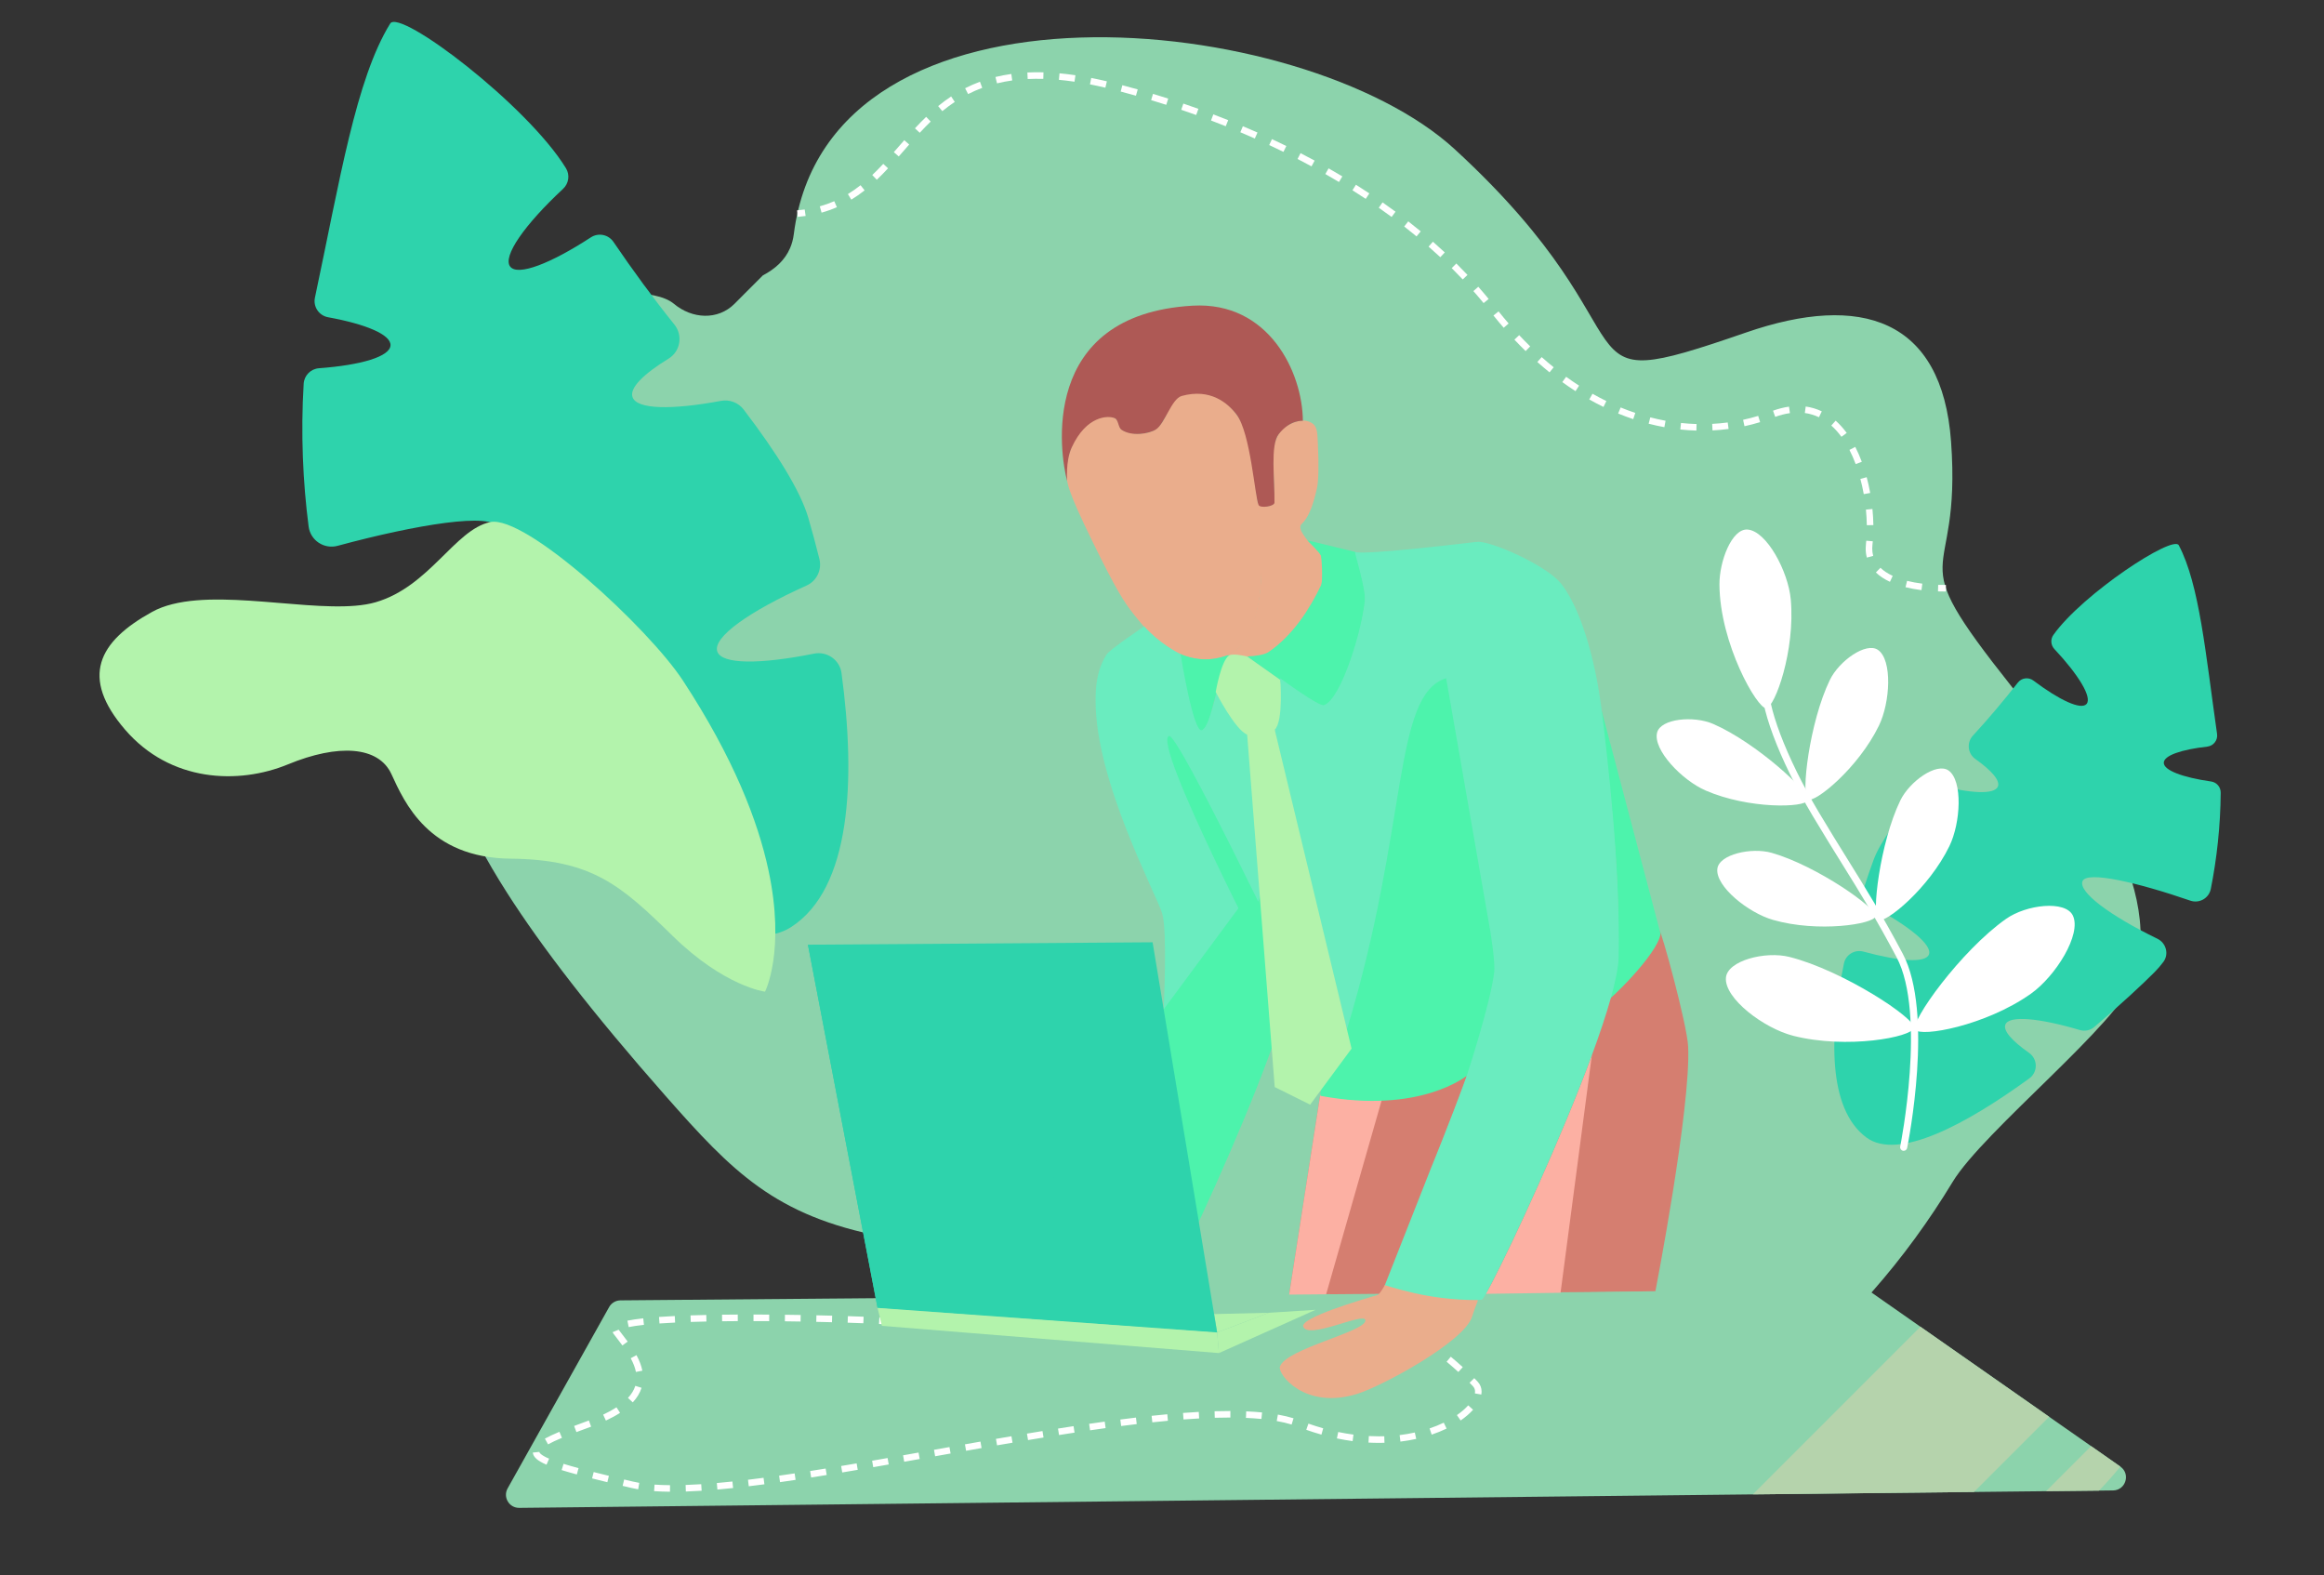 <?xml version="1.0" encoding="utf-8"?>
<!-- Generator: Adobe Illustrator 23.0.3, SVG Export Plug-In . SVG Version: 6.00 Build 0)  -->
<svg version="1.1" id="Слой_1" xmlns="http://www.w3.org/2000/svg" xmlns:xlink="http://www.w3.org/1999/xlink" x="0px" y="0px"
	 width="360px" height="244px" viewBox="0 0 360 244" style="enable-background:new 0 0 360 244;" xml:space="preserve">
<rect x="0" y="0" width="360" height="244" fill="#333333" stroke="none"/>
<style type="text/css">
	.st0{fill:#8CD3AC;}
	.st1{fill:#4DF3AC;}
	.st2{fill:#D57E70;}
	.st3{fill:#EAAD8C;}
	.st4{fill:#AE5955;}
	.st5{fill:#6AECBF;}
	.st6{fill:#FCB0A3;}
	.st7{fill:#B3F3AC;}
	.st8{fill:#B5D3AC;}
	.st9{fill:#FFFFFF;}
	.st10{fill:#2ED3AC;}
</style>
<g>
	<path class="st0" d="M330.641,151.472c-2.139,6.788-23.392,23.694-28.162,31.576
		c-7.213,11.913-16.744,23.047-28.006,31.392
		c-17.162,12.72-38.346,18.958-61.474,11.59c-1.92-0.612-3.854-1.318-5.802-2.121
		c-14.974-6.186-14.786-20.959-25.752-28.381
		c-13.123-8.878-28.904-0.933-44.712-3.996
		c-16.681-3.232-23.242-10.007-33.658-21.823
		c-11.335-12.858-19.215-23.106-24.545-31.457
		c-26.8-41.989,10.867-35.996-1.865-72.158
		c-6.51-18.49,22.075-23.776,27.726-19.043c2.81,2.354,6.798,2.591,9.391,0
		l1.636-1.646l2.751-2.751c1.944-1.022,3.416-2.374,4.209-4.207
		c0.288-0.663,0.487-1.391,0.588-2.188C128.265-5.844,201.895,1.564,225.344,23.113
		c32.776,30.121,14.333,39.027,45.143,28.381
		c17.79-6.147,30.348-2.151,31.742,16.892c1.715,23.42-8.359,15.609,9.421,37.993
		C320.374,117.361,335.561,135.857,330.641,151.472z"/>
	<path class="st1" d="M178.62,131.342l2.247,12.888c0,0,0.796,4.789,0.603,6.363
		c-0.607,4.944-4.244,16.004-4.244,16.004h0c0,0,0.021-0.055,0.061-0.158
		c-2.743,7.531-5.586,14.42-5.586,14.42l-7.212,18.294
		c0,0,8.749,2.878,15.074,2.134c0.135-0.016,0.706-0.99,1.576-2.661
		c3.258-6.26,10.734-22.371,15.456-35.178c2.4-6.508,4.089-12.164,4.15-15.234
		c0.08-4.081-0.036-8.438-0.263-12.756
		C193.155,134.281,185.826,133.069,178.62,131.342z"/>
	<path class="st2" d="M257.085,144.22c0.122-0.579,4.256,14.376,4.418,17.881
		c0.439,9.511-5.069,37.877-5.069,37.877l-14.697,0.248l-11.717-0.391
		c2.034-2.343,18.878-41.832,19.34-45.671
		C249.361,154.166,256.327,147.813,257.085,144.22z"/>
	<path class="st0" d="M328.456,227.147c1.618,1.132,0.832,3.673-1.142,3.694l-2.163,0.024
		l-8.197,0.089l-11.177,0.122l-34.263,0.375l-191.085,2.088
		c-1.561,0.017-2.557-1.66-1.794-3.023l15.722-28.079
		c0.356-0.636,1.026-1.032,1.754-1.039l192.508-1.653
		c0.422-0.004,0.835,0.124,1.181,0.366l7.681,5.371l19.941,13.946l6.506,4.549
		L328.456,227.147L328.456,227.147z"/>
	<path class="st3" d="M204.762,90.107c-0.091,1.395-1.508,3.777-3.742,6.674
		c-2.313,3-4.268,4.29-5.523,4.734c-0.349,0.122-1.283,0.195-2.315,0.233
		c-1.798,0.069-3.891,0.032-3.682-0.03c4.973-1.494,6.194-9.975,5.79-15.246
		c-0.27-3.515-0.45-7.868-0.531-8.239c-0.01-0.036-0.038-1.091-0.038-1.186
		c0.15,1.853,2.49,1.464,2.613,0.817c0.142-0.734-0.116-4.116-0.069-8.081
		c0.012-1.085,0.758-2.934,1.616-3.522c2.55-1.754,3.897-1.044,4.43-0.675
		c0.811,0.564,0.762,1.685,0.841,3.234c0.174,3.453,0.073,5.829-0.144,6.792
		c-1.182,5.279-2.425,5.283-2.546,5.821c-0.136,0.596,0.27,1.143,0.785,1.879
		c0.187,0.266,0.393,0.501,0.606,0.716c0.752,0.76,1.575,1.275,1.782,2.042
		C204.942,87.212,204.847,88.85,204.762,90.107z"/>
	<path class="st3" d="M165.211,72.389c0.041-0.445,0.396-3.843,2.698-6.153
		c1.272-1.277,2.484-1.564,2.894-1.642c0.513-0.098,1.246-0.227,1.878,0.155
		c0.781,0.473,0.476,1.404,1.163,1.849c1.293,0.837,4.257,0.759,5.388-0.277
		c1.905-1.746,1.37-3.545,3.395-4.859c1.933-1.254,4.263-0.422,4.792-0.279
		c2.404,0.648,3.691,2.406,4.275,3.23c1.167,1.645,1.497,3.253,1.717,4.385
		c1.686,8.678,1.675,13.114,1.879,15.614c0.512,6.279-0.224,15.72-5.791,17.308
		c-7.041,2.009-11.827-3.983-13.966-6.697c-1.366-1.733-2.641-3.633-6.421-11.402
		C165.479,76.152,165.014,74.539,165.211,72.389z"/>
	<path class="st4" d="M165.312,74.521c-1.119-4.121-4.5-25.782,19.406-27.177
		c11.837-0.691,17.053,10.323,17.103,17.832c0,0-2.003-0.19-3.747,2.074
		c-1.338,1.737-0.59,7.007-0.651,10.594c-0.01,0.599-2.21,0.913-2.461,0.37
		c-0.58-1.254-1.234-11.141-3.419-14.013c-1.358-1.784-4.069-4.102-8.496-2.873
		c-1.575,0.437-2.607,4.303-3.984,5.182c-1.055,0.673-3.739,1.143-5.343,0.05
		c-0.505-0.344-0.462-1.52-1.015-1.779c-1.005-0.471-4.411-0.43-6.682,4.5
		C165.016,71.462,165.324,74.566,165.312,74.521z"/>
	<path class="st5" d="M177.249,97.017c0,0-5.335,3.543-5.846,4.362
		c-1.6,2.57-1.688,5.213-1.688,7.201c-0.003,12.464,9.377,29.814,10.318,32.908
		c0.834,2.741,0.227,14.837,0.227,14.837l11.578-15.655
		c-0.149-1.475,3.711,1.891,3.288-3.313c-0.937-11.535-1.648-23.55-1.854-23.66
		c-1.786-0.954-4.902-6.821-4.902-6.629c0,1.46-1.659,6.001-2.252,5.978
		c-0.642-0.025-2.976-11.636-3.156-11.709
		C182.412,101.112,179.459,99.523,177.249,97.017z"/>
	<path class="st1" d="M249.065,154.87c-0.307,0.617,7.741-7.006,8.164-10.255
		l-9.281-35.14C249.337,121.591,252.644,147.678,249.065,154.87z"/>
	<path class="st2" d="M204.542,169.385c0,0,12.411,3.407,22.638-2.841
		c0.375-0.229-3.287,8.979-6.815,17.956c-2.914,7.415-5.471,14.853-6.475,15.888
		l-7.223,0.061l-6.95-0.061L204.542,169.385z"/>
	<path class="st6" d="M230.174,200.389l11.564-0.162l4.847-36.78
		c-4.723,12.807-12.199,28.918-15.456,35.178L230.174,200.389z"/>
	<path class="st6" d="M205.425,200.461l8.641-30.179c-4.108,0.31-9.524-0.896-9.524-0.896
		c-1.005,6.455-4.844,31.125-4.844,31.125L205.425,200.461z"/>
	<path class="st1" d="M190.04,101.527c-0.981,0.329-3.595,1.266-7.166-0.222
		c0,0,1.986,12.381,3.317,11.776c1.583-0.72,2.31-8.501,4.283-11.609
		C190.481,101.46,190.074,101.554,190.04,101.527z"/>
	<path class="st1" d="M209.926,85.48l-7.411-1.797c0,0,1.935,1.925,2.119,2.386
		c0.059,0.148,0.362,3.829,0,4.585c-1.718,3.586-4.289,7.694-8.138,10.344
		c-0.587,0.404-2.02,0.629-3.313,0.672c-0.002,0.024,10.861,7.894,11.929,7.645
		c1.102-0.257,4.473-3.504,6.337-15.952
		C211.739,91.427,209.926,85.48,209.926,85.48z"/>
	<path class="st7" d="M198.35,105.326l-5.167-3.655c0,0-2.205-0.538-2.79-0.157
		c-1.251,0.813-2.072,5.658-2.072,5.658s2.967,5.823,4.863,6.601
		c1.001,0.411,3.698,0.175,4.372-0.671
		C199.26,110.962,198.35,105.326,198.35,105.326z"/>
	<path class="st1" d="M181.077,113.985c-2.628,1.167,15.673,36.391,15.673,36.391
		l3.379,0.025C200.128,150.401,182.431,113.384,181.077,113.985z"/>
	<path class="st5" d="M248.04,109.474c-0.66-5.229-2.582-14.382-6.166-19.015
		c-2.234-2.888-11.05-6.77-13.066-6.53c-0.041,0.005-0.097,0.036-0.164,0.086
		c0.045-0.055,0.071-0.086,0.071-0.086s-17.642,2.139-18.789,1.55
		c-0.21-0.108,1.656,5.598,1.491,7.503c-0.377,4.375-3.623,15.307-6.337,16.234
		c-0.754,0.257-6.772-4.174-6.772-4.174s0.549,6.668-0.846,7.971
		c-0.113,0.105,7.907,33.156,7.907,33.156l4,16.237
		c-2.115,2.861-3.256,4.556-4.19,5.669c-0.657,0.783-0.469,1.483-0.469,1.483
		c12.929,3.008,22.507-2.963,22.507-2.963s0.021-0.055,0.061-0.158
		c-2.743,7.531-5.586,14.42-5.586,14.42l-7.212,18.294
		c0,0,8.749,2.878,15.075,2.134c0.135-0.016,0.706-0.99,1.576-2.661
		c3.258-6.26,10.734-22.371,15.456-35.178c2.4-6.508,4.089-12.164,4.15-15.234
		C251.006,134.339,249.024,117.261,248.04,109.474z"/>
	<path class="st1" d="M224.015,105.043l6.841,39.186c0,0,0.796,4.789,0.603,6.363
		c-0.607,4.944-4.244,16.004-4.244,16.004s-7.16,5.998-22.609,3.136
		c-0.851-0.158,3.994-10.153,4.042-10.31
		C218.238,127.878,215.693,107.622,224.015,105.043z"/>
	<path class="st7" d="M197.461,168.363l5.488,2.727l6.418-8.683l-11.906-49.393
		c-2.232,1.487-4.279,0.65-4.279,0.65L197.461,168.363z"/>
	<polygon class="st7" points="203.786,202.863 196.547,203.322 188.54,206.372 188.821,209.565 	
		"/>
	<polygon class="st7" points="188.065,203.525 196.547,203.322 188.54,206.372 	"/>
	<polygon class="st8" points="317.423,219.431 305.777,231.076 271.515,231.451 297.481,205.485 	
		"/>
	<path class="st8" d="M328.456,227.147c-1.018,1.247-2.121,2.488-3.305,3.718l-8.197,0.089
		l6.974-6.974L328.456,227.147z"/>
	<g>
		<g>
			<path class="st9" d="M123.557,33.589l-0.085-1.01c0.398-0.033,0.795-0.078,1.18-0.133
				l0.143,1.003C124.391,33.508,123.975,33.554,123.557,33.589z"/>
		</g>
		<g>
			<path class="st9" d="M297.65,91.401c-0.879-0.11-1.713-0.264-2.478-0.456l0.247-0.983
				c0.725,0.182,1.518,0.328,2.357,0.433L297.65,91.401z M292.762,90.111
				c-0.872-0.405-1.605-0.892-2.178-1.448l0.706-0.728
				c0.491,0.476,1.13,0.899,1.899,1.256L292.762,90.111z M289.189,86.362
				c-0.123-0.445-0.185-0.919-0.185-1.409c0-0.239,0.015-0.487,0.044-0.735
				c0.018-0.155,0.034-0.313,0.049-0.473l1.01,0.092
				c-0.015,0.17-0.033,0.336-0.052,0.5c-0.025,0.209-0.037,0.417-0.037,0.617
				c0,0.399,0.05,0.782,0.149,1.139L289.189,86.362z M289.18,81.343
				c-0.012-0.785-0.059-1.597-0.139-2.413l1.009-0.1
				c0.084,0.844,0.132,1.685,0.144,2.498L289.18,81.343z M288.707,76.532
				c-0.144-0.803-0.32-1.597-0.524-2.36l0.979-0.262
				c0.211,0.79,0.393,1.612,0.543,2.442L288.707,76.532z M287.454,71.876
				c-0.29-0.778-0.614-1.516-0.964-2.196l0.901-0.464
				c0.368,0.715,0.709,1.491,1.013,2.306L287.454,71.876z M285.248,67.653
				c-0.487-0.665-1.015-1.252-1.568-1.743l0.673-0.758
				c0.607,0.539,1.184,1.179,1.713,1.903L285.248,67.653z M262.78,66.688
				c-0.825-0.024-1.663-0.081-2.49-0.169l0.107-1.008
				c0.802,0.085,1.613,0.14,2.413,0.164L262.78,66.688z M265.277,66.662
				l-0.05-1.012c0.804-0.04,1.614-0.113,2.407-0.217l0.132,1.005
				C266.946,66.546,266.109,66.621,265.277,66.662z M257.82,66.161
				c-0.81-0.148-1.629-0.329-2.435-0.537l0.254-0.981
				c0.783,0.202,1.578,0.378,2.364,0.522L257.82,66.161z M270.229,66.012
				l-0.214-0.991c0.787-0.17,1.573-0.375,2.337-0.609l0.297,0.969
				C271.858,65.624,271.044,65.836,270.229,66.012z M252.995,64.915
				c-0.778-0.26-1.564-0.553-2.335-0.869l0.385-0.938
				c0.75,0.308,1.514,0.593,2.271,0.846L252.995,64.915z M281.767,64.623
				c-0.691-0.331-1.428-0.552-2.189-0.656l0.137-1.004
				c0.866,0.118,1.704,0.369,2.49,0.746L281.767,64.623z M274.991,64.562
				l-0.342-0.954c0.846-0.303,1.681-0.514,2.48-0.626l0.141,1.004
				C276.539,64.088,275.772,64.282,274.991,64.562z M248.389,63.027
				c-0.736-0.359-1.477-0.748-2.202-1.158l0.499-0.883
				c0.708,0.4,1.43,0.78,2.148,1.13L248.389,63.027z M244.058,60.582
				c-0.687-0.443-1.377-0.915-2.051-1.403l0.595-0.821
				c0.659,0.477,1.334,0.939,2.006,1.371L244.058,60.582z M240.034,57.671
				c-0.634-0.511-1.271-1.051-1.893-1.605l0.674-0.757
				c0.61,0.543,1.234,1.072,1.856,1.573L240.034,57.671z M236.327,54.374
				c-0.583-0.569-1.167-1.164-1.737-1.77l0.739-0.694
				c0.56,0.595,1.133,1.18,1.706,1.738L236.327,54.374z M232.93,50.765
				c-0.532-0.614-1.065-1.254-1.586-1.903l0.791-0.634
				c0.512,0.639,1.037,1.269,1.561,1.873L232.93,50.765z M229.817,46.943
				c-0.509-0.621-1.041-1.247-1.582-1.86l0.76-0.67
				c0.549,0.622,1.089,1.258,1.606,1.888L229.817,46.943z M226.587,43.278
				c-0.553-0.585-1.127-1.173-1.708-1.749l0.713-0.72
				c0.589,0.583,1.172,1.18,1.732,1.773L226.587,43.278z M223.114,39.836
				c-0.591-0.549-1.203-1.101-1.817-1.638l0.667-0.763
				c0.622,0.544,1.241,1.102,1.84,1.659L223.114,39.836z M219.431,36.614
				c-0.62-0.512-1.263-1.027-1.91-1.531l0.623-0.8
				c0.654,0.51,1.304,1.031,1.932,1.549L219.431,36.614z M215.571,33.604
				c-0.647-0.477-1.316-0.958-1.989-1.428l0.581-0.831
				c0.679,0.475,1.356,0.96,2.01,1.443L215.571,33.604z M127.264,32.935
				l-0.272-0.976c0.766-0.214,1.52-0.482,2.241-0.797l0.406,0.929
				C128.875,32.425,128.076,32.709,127.264,32.935z M131.873,30.924l-0.529-0.865
				c0.655-0.401,1.315-0.862,1.961-1.372l0.628,0.796
				C133.256,30.018,132.563,30.503,131.873,30.924z M211.558,30.799
				c-0.675-0.447-1.367-0.895-2.056-1.329l0.54-0.858
				c0.696,0.439,1.395,0.89,2.076,1.342L211.558,30.799z M207.416,28.189
				c-0.694-0.415-1.405-0.831-2.114-1.234l0.502-0.881
				c0.715,0.407,1.433,0.826,2.133,1.245L207.416,28.189z M135.819,27.841
				l-0.698-0.735c0.54-0.513,1.097-1.078,1.703-1.728l0.741,0.691
				C136.945,26.735,136.374,27.314,135.819,27.841z M203.162,25.766
				c-0.71-0.384-1.438-0.769-2.164-1.144l0.464-0.901
				c0.732,0.378,1.467,0.766,2.182,1.153L203.162,25.766z M139.221,24.233
				l-0.761-0.669c0.276-0.314,0.552-0.63,0.828-0.947
				c0.262-0.301,0.525-0.602,0.79-0.903l0.762,0.669
				c-0.264,0.3-0.526,0.601-0.788,0.901
				C139.775,23.601,139.498,23.918,139.221,24.233z M198.812,23.523
				c-0.727-0.357-1.47-0.712-2.207-1.056l0.429-0.919
				c0.743,0.347,1.491,0.705,2.224,1.065L198.812,23.523z M194.379,21.453
				c-0.737-0.328-1.492-0.654-2.244-0.971l0.394-0.934
				c0.757,0.32,1.518,0.649,2.261,0.979L194.379,21.453z M142.473,20.565
				l-0.743-0.69c0.615-0.662,1.182-1.243,1.736-1.778l0.704,0.729
				C143.63,19.349,143.075,19.917,142.473,20.565z M189.874,19.552
				c-0.752-0.301-1.52-0.601-2.282-0.891l0.36-0.948
				c0.768,0.292,1.541,0.593,2.299,0.897L189.874,19.552z M185.295,17.811
				c-0.766-0.275-1.544-0.548-2.313-0.809l0.326-0.96
				c0.774,0.263,1.558,0.537,2.329,0.815L185.295,17.811z M145.971,17.216
				l-0.644-0.783c0.662-0.544,1.338-1.047,2.011-1.494l0.562,0.844
				C147.256,16.212,146.607,16.694,145.971,17.216z M180.656,16.234
				c-0.776-0.249-1.563-0.493-2.34-0.727l0.292-0.971
				c0.782,0.235,1.575,0.482,2.357,0.732L180.656,16.234z M175.964,14.822
				c-0.785-0.221-1.58-0.437-2.364-0.643l0.257-0.98
				c0.789,0.207,1.591,0.425,2.382,0.648L175.964,14.822z M149.965,14.57
				l-0.462-0.902c0.742-0.38,1.516-0.72,2.299-1.01l0.352,0.951
				C151.408,13.885,150.672,14.209,149.965,14.57z M171.227,13.582
				c-0.807-0.191-1.609-0.365-2.383-0.516l0.194-0.995
				c0.787,0.154,1.601,0.33,2.422,0.524L171.227,13.582z M154.442,12.909
				l-0.242-0.984c0.791-0.194,1.618-0.352,2.458-0.469l0.14,1.004
				C155.993,12.572,155.2,12.723,154.442,12.909z M166.445,12.654
				c-0.821-0.121-1.632-0.219-2.413-0.291l0.093-1.009
				c0.799,0.074,1.629,0.174,2.467,0.298L166.445,12.654z M159.194,12.238
				l-0.049-1.012c0.805-0.039,1.648-0.047,2.495-0.024l-0.028,1.013
				C160.79,12.193,159.974,12.2,159.194,12.238z"/>
		</g>
		<g>
			<path class="st9" d="M301.127,91.61c-0.308,0-0.617-0.005-0.923-0.014l0.031-1.013
				c0.396,0.012,0.798,0.016,1.196,0.012l0.011,1.014
				C301.337,91.609,301.232,91.61,301.127,91.61z"/>
		</g>
	</g>
	<g>
		<g>
			<g>
				<path class="st10" d="M335.183,118.127c0.026-1.118,2.717-2.038,6.737-2.493
					c0.964-0.109,1.652-0.993,1.515-1.953c-1.766-12.382-2.723-23.161-5.929-29.231
					c-0.884-1.668-14.935,7.56-19.43,13.894
					c-0.475,0.669-0.405,1.58,0.157,2.178c3.764,4.012,5.89,7.516,4.975,8.522
					c-0.865,0.947-4.197-0.605-8.222-3.637c-0.755-0.569-1.821-0.434-2.405,0.309
					c-2.21,2.812-4.547,5.597-6.962,8.212c-0.992,1.073-0.83,2.77,0.36,3.614
					c2.538,1.806,3.885,3.352,3.504,4.275c-0.522,1.275-4.156,1.092-9.284-0.226
					c-0.894-0.23-1.836,0.054-2.441,0.743c-3.745,4.274-6.52,8.09-7.547,10.892
					c-0.482,1.317-0.971,2.73-1.447,4.212c-0.359,1.11,0.125,2.322,1.153,2.87
					c5.826,3.114,9.474,6.082,8.879,7.538c-0.546,1.334-4.561,1.06-10.136-0.46
					c-1.352-0.369-2.74,0.467-3.023,1.834c-2.27,11.067-2.545,22.486,3.474,26.951
					c4.919,3.645,15.48-2.052,25.25-9.155c1.346-0.983,1.314-2.992-0.051-3.949
					c-2.642-1.854-4.052-3.443-3.661-4.393c0.594-1.443,5.236-1.003,11.529,0.857
					c0.78,0.228,1.633,0.051,2.252-0.478c4.147-3.52,7.515-6.671,9.304-8.465
					c0.495-0.495,0.955-1.033,1.383-1.603c0.899-1.203,0.432-2.934-0.918-3.59
					c-7.377-3.587-12.286-7.255-11.605-8.924
					c0.677-1.646,8.667,0.253,16.697,3.02c1.39,0.479,2.884-0.368,3.173-1.808
					c0.915-4.578,1.498-9.705,1.536-14.914c0.006-0.871-0.629-1.608-1.491-1.732
					C338.118,120.408,335.156,119.311,335.183,118.127z"/>
			</g>
		</g>
	</g>
	<g>
		<g>
			<g>
				<path class="st9" d="M294.9,178.238c0.251-0.005,0.474-0.184,0.526-0.441
					c0.173-0.851,4.164-20.947-0.673-30.071
					c-3.19-6.015-5.754-10.137-8.468-14.501
					c-1.421-2.285-2.89-4.647-4.565-7.458c-5.043-8.462-8.217-16.849-7.718-20.395
					c0.583-4.156-1.93-5.558-2.037-5.615c-0.269-0.142-0.601-0.043-0.744,0.224
					c-0.144,0.267-0.043,0.6,0.224,0.744c0.075,0.043,1.941,1.131,1.469,4.495
					c-0.538,3.831,2.621,12.316,7.863,21.111c1.681,2.819,3.153,5.187,4.576,7.475
					c2.821,4.537,5.257,8.455,8.43,14.437c4.655,8.776,0.61,29.134,0.568,29.338
					c-0.061,0.297,0.131,0.587,0.429,0.647
					C294.819,178.235,294.86,178.238,294.9,178.238z"/>
			</g>
			<path class="st9" d="M310.752,142.312c-7.026,4.945-14.914,15.966-14.07,17.165
				c0.844,1.199,10.847-0.593,17.872-5.538c3.862-2.718,7.953-9.262,6.535-12.157
				C319.927,139.412,313.916,140.086,310.752,142.312z"/>
			<path class="st9" d="M294.373,123.969c-3.187,6.559-4.517,17.987-3.398,18.531
				c1.119,0.544,7.813-4.897,10.999-11.456c1.752-3.605,2.101-10.147-0.141-11.714
				C299.996,118.045,295.808,121.015,294.373,123.969z"/>
			<path class="st9" d="M283.459,105.303c-3.187,6.559-4.517,17.987-3.398,18.531
				c1.119,0.544,7.813-4.897,10.999-11.456c1.751-3.605,2.101-10.147-0.141-11.714
				C289.082,99.38,284.894,102.349,283.459,105.303z"/>
			<path class="st9" d="M266.351,90.524c0.055,9.216,5.893,19.283,7.241,19.161
				c1.348-0.122,4.524-8.946,3.808-16.842c-0.394-4.34-3.741-10.627-6.709-10.827
				C268.26,81.851,266.33,86.953,266.351,90.524z"/>
			<path class="st9" d="M277.201,148.212c8.329,2.105,19.638,9.577,19.278,10.998
				c-0.359,1.422-10.341,3.325-18.671,1.22c-4.578-1.157-10.739-5.806-10.45-9.016
				C267.595,148.785,273.45,147.264,277.201,148.212z"/>
			<path class="st9" d="M274.464,132.093c7.011,2.007,16.407,8.646,16.064,9.842
				c-0.343,1.197-8.862,2.547-15.873,0.54c-3.853-1.103-8.957-5.21-8.627-7.926
				C266.3,132.324,271.307,131.189,274.464,132.093z"/>
			<path class="st9" d="M265.376,112.12c6.691,2.899,15.147,10.7,14.652,11.842
				c-0.495,1.142-9.117,1.376-15.808-1.523c-3.678-1.593-8.206-6.328-7.526-8.978
				C257.251,111.29,262.363,110.814,265.376,112.12z"/>
		</g>
	</g>
	<g>
		<g>
			<path class="st10" d="M60.492,53.481c0.074-1.65-3.798-3.274-9.673-4.347
				c-1.408-0.257-2.333-1.628-2.035-3.028c3.841-18.06,6.331-33.841,11.661-42.459
				c1.469-2.368,21.241,12.632,27.226,22.41c0.632,1.033,0.438,2.367-0.449,3.192
				c-5.945,5.532-9.429,10.48-8.181,12.054c1.179,1.481,6.242-0.471,12.475-4.534
				c1.169-0.762,2.725-0.457,3.511,0.697c2.973,4.363,6.137,8.7,9.432,12.792
				c1.354,1.68,0.945,4.163-0.893,5.287c-3.919,2.406-6.059,4.548-5.589,5.945
				c0.641,1.931,6.012,2.025,13.696,0.598c1.34-0.25,2.699,0.263,3.521,1.339
				c5.087,6.67,8.793,12.569,10.025,16.799c0.578,1.989,1.156,4.119,1.71,6.349
				c0.417,1.671-0.417,3.407-1.986,4.112c-8.893,4.003-14.563,8.009-13.833,10.213
				c0.671,2.02,6.612,2.018,14.976,0.338c2.028-0.408,3.989,0.962,4.268,3.005
				c2.235,16.528,1.496,33.374-7.817,39.347
				c-7.611,4.876-22.594-4.573-36.273-16.014c-1.884-1.582-1.636-4.538,0.471-5.812
				c4.077-2.466,6.313-4.665,5.832-6.103c-0.731-2.184-7.611-2.002-17.066,0.107
				c-1.172,0.257-2.41-0.089-3.269-0.93c-5.756-5.601-10.4-10.578-12.856-13.4
				c-0.68-0.779-1.303-1.616-1.877-2.499c-1.204-1.862-0.343-4.365,1.711-5.196
				c11.224-4.545,18.823-9.455,17.986-11.981
				c-0.832-2.492-12.791-0.496-24.895,2.775c-2.096,0.566-4.211-0.831-4.492-2.981
				c-0.889-6.835-1.234-14.445-0.768-22.12c0.078-1.284,1.087-2.306,2.37-2.402
				C55.941,56.548,60.413,55.229,60.492,53.481z"/>
		</g>
	</g>
	<g>
		<path class="st7" d="M19.38,113.014c6.987,8.113,17.517,8.554,25.249,5.362
			c7.73-3.184,13.999-2.841,16.004,1.518c2.007,4.35,5.741,12.971,18.456,13.096
			c12.715,0.125,17.145,4.185,25.157,12.009c8.012,7.824,14.262,8.592,14.262,8.592
			s3.218-6.323,0.517-18.877c-1.619-7.53-5.373-17.307-13.235-29.305
			c-5.324-8.132-24.386-25.723-29.867-24.547c-5.484,1.185-9.386,9.989-17.744,12.415
			c-7.417,2.152-22.329-1.994-31.449,0.289c-1.159,0.287-2.217,0.677-3.158,1.197
			C15.179,99.39,12.39,104.895,19.38,113.014z"/>
	</g>
	<polygon class="st10" points="178.543,145.941 125.151,146.314 135.938,202.571 188.54,206.372 	
		"/>
	<polygon class="st10" points="125.151,146.314 135.938,202.571 188.54,206.372 	"/>
	<g>
		<path class="st9" d="M103.784,231.039c-0.873-0.008-1.702-0.038-2.462-0.092l0.071-1.011
			c0.74,0.052,1.547,0.082,2.4,0.089L103.784,231.039z M106.24,231.006
			l-0.034-1.013c0.765-0.025,1.578-0.065,2.417-0.119l0.065,1.012
			C107.839,230.94,107.015,230.98,106.24,231.006z M111.128,230.701l-0.088-1.01
			c0.769-0.067,1.582-0.145,2.415-0.233l0.106,1.008
			C112.723,230.554,111.904,230.633,111.128,230.701z M98.857,230.663
			c-0.375-0.064-0.737-0.136-1.075-0.216c-0.455-0.108-0.899-0.213-1.332-0.316
			l0.235-0.986c0.433,0.103,0.876,0.208,1.331,0.316
			c0.317,0.075,0.657,0.144,1.011,0.203L98.857,230.663z M115.989,230.192
			l-0.121-1.006c0.769-0.092,1.58-0.195,2.41-0.304l0.133,1.005
			C117.577,229.996,116.762,230.099,115.989,230.192z M94.082,229.562
			c-0.89-0.216-1.664-0.408-2.366-0.585l0.248-0.983
			c0.699,0.176,1.47,0.367,2.357,0.582L94.082,229.562z M120.829,229.555
			l-0.142-1.004c0.769-0.109,1.579-0.227,2.406-0.351l0.15,1.002
			C122.413,229.327,121.601,229.445,120.829,229.555z M125.653,228.833l-0.157-1.002
			c0.793-0.124,1.594-0.252,2.402-0.383l0.162,1.001
			C127.25,228.58,126.447,228.708,125.653,228.833z M89.354,228.363
			c-0.906-0.245-1.676-0.466-2.356-0.677l0.3-0.968
			c0.668,0.207,1.426,0.425,2.32,0.667L89.354,228.363z M130.465,228.053
			l-0.167-1c0.794-0.132,1.594-0.267,2.399-0.405l0.17,0.999
			C132.061,227.786,131.26,227.921,130.465,228.053z M135.269,227.236l-0.173-0.999
			c0.795-0.138,1.595-0.277,2.398-0.418l0.175,0.999
			C136.865,226.958,136.065,227.098,135.269,227.236z M84.658,226.852
			c-1.397-0.6-2.052-1.179-2.123-1.878l1.009-0.102
			c0.01,0.098,0.149,0.463,1.515,1.049L84.658,226.852z M140.067,226.395
			l-0.176-0.998c0.797-0.141,1.596-0.282,2.397-0.425l0.177,0.998
			C141.664,226.113,140.864,226.254,140.067,226.395z M144.857,225.545l-0.177-0.998
			l2.396-0.426l0.177,0.998L144.857,225.545z M149.651,224.695l-0.176-0.998
			c0.801-0.141,1.603-0.283,2.403-0.422l0.175,0.999
			C151.252,224.413,150.452,224.554,149.651,224.695z M154.45,223.855l-0.173-0.999
			c0.802-0.139,1.602-0.276,2.401-0.412l0.17,0.999
			C156.051,223.58,155.251,223.717,154.45,223.855z M84.896,223.702l-0.489-0.888
			c0.577-0.318,1.313-0.664,2.249-1.057l0.393,0.934
			C86.145,223.071,85.441,223.401,84.896,223.702z M213.578,223.471
			c-0.524,0-1.059-0.014-1.59-0.043l0.054-1.012
			c0.514,0.028,1.031,0.042,1.537,0.042c0.284-0.003,0.57-0.004,0.852-0.013
			l0.031,1.013C214.169,223.467,213.878,223.471,213.578,223.471z M216.933,223.273
			l-0.121-1.006c0.797-0.096,1.587-0.23,2.349-0.399l0.219,0.99
			C218.585,223.033,217.762,223.173,216.933,223.273z M209.527,223.198
			c-0.804-0.107-1.623-0.247-2.434-0.416l0.207-0.992
			c0.787,0.164,1.581,0.3,2.361,0.404L209.527,223.198z M159.248,223.039
			l-0.167-1c0.804-0.134,1.606-0.267,2.404-0.397l0.163,1.001
			C160.851,222.773,160.051,222.905,159.248,223.039z M164.05,222.258l-0.158-1.001
			c0.807-0.128,1.611-0.252,2.409-0.374l0.153,1.002
			C165.657,222.006,164.855,222.131,164.05,222.258z M221.775,222.195l-0.324-0.961
			c0.769-0.259,1.507-0.558,2.195-0.89l0.44,0.913
			C223.361,221.607,222.583,221.922,221.775,222.195z M204.696,222.193
			c-0.779-0.22-1.57-0.471-2.349-0.746l0.337-0.956
			c0.759,0.268,1.528,0.512,2.287,0.726L204.696,222.193z M89.293,221.8
			l-0.36-0.947c0.664-0.253,1.413-0.53,2.288-0.848l0.347,0.953
			C90.697,221.273,89.953,221.549,89.293,221.8z M168.858,221.526l-0.146-1.003
			c0.819-0.119,1.631-0.235,2.415-0.343l0.139,1.004
			C170.484,221.292,169.674,221.407,168.858,221.526z M173.674,220.862l-0.13-1.005
			c0.828-0.107,1.643-0.208,2.422-0.301l0.119,1.007
			C175.31,220.655,174.499,220.756,173.674,220.862z M200.08,220.631
			c-0.695-0.211-1.472-0.394-2.308-0.542l0.177-0.998
			c0.876,0.156,1.692,0.348,2.425,0.571L200.08,220.631z M178.499,220.291
			l-0.108-1.008c0.833-0.089,1.65-0.17,2.43-0.242l0.093,1.009
			C180.14,220.121,179.327,220.202,178.499,220.291z M93.858,220.018l-0.428-0.919
			c0.774-0.36,1.47-0.741,2.07-1.13l0.552,0.85
			C95.412,219.235,94.674,219.638,93.858,220.018z M226.26,220.004l-0.576-0.834
			c0.696-0.481,1.284-0.988,1.748-1.507l0.756,0.676
			C227.671,218.918,227.023,219.478,226.26,220.004z M183.333,219.847l-0.076-1.011
			c0.838-0.063,1.659-0.117,2.44-0.159l0.055,1.012
			C184.979,219.731,184.165,219.784,183.333,219.847z M195.401,219.768
			c-0.753-0.074-1.56-0.13-2.399-0.165l0.043-1.013
			c0.858,0.037,1.684,0.094,2.455,0.169L195.401,219.768z M188.173,219.585
			l-0.03-1.013c0.796-0.024,1.573-0.035,2.309-0.035l0.14,0l-0.003,1.014
			l-0.137-0C189.726,219.55,188.959,219.562,188.173,219.585z M98.022,217.199
			l-0.744-0.689c0.548-0.592,0.931-1.222,1.136-1.871l0.967,0.305
			C99.13,215.738,98.673,216.496,98.022,217.199z M229.468,215.984l-0.999-0.17
			c0.016-0.096,0.025-0.191,0.025-0.28c0-0.324-0.104-0.594-0.319-0.825
			c-0.168-0.181-0.346-0.367-0.529-0.553l0.724-0.71
			c0.189,0.193,0.373,0.385,0.547,0.572c0.387,0.416,0.591,0.94,0.591,1.516
			C229.507,215.68,229.494,215.832,229.468,215.984z M225.908,212.491
			c-0.563-0.512-1.176-1.045-1.821-1.586l0.651-0.777
			c0.655,0.55,1.278,1.092,1.851,1.613L225.908,212.491z M98.509,212.487
			c-0.131-0.666-0.395-1.36-0.808-2.123l0.892-0.482
			c0.462,0.854,0.76,1.642,0.911,2.41L98.509,212.487z M222.208,209.381
			c-0.926-0.727-1.553-1.185-1.559-1.189l0.597-0.819
			c0.026,0.019,0.646,0.472,1.587,1.211L222.208,209.381z M96.414,208.383
			c-0.271-0.369-0.54-0.717-0.8-1.054c-0.209-0.271-0.406-0.527-0.587-0.77
			c-0.056-0.075-0.1-0.152-0.132-0.231l0.938-0.385l-0.001-0.003
			c0,0,0.003,0.005,0.009,0.014c0.175,0.235,0.37,0.488,0.576,0.755
			c0.264,0.341,0.536,0.695,0.814,1.073L96.414,208.383z M97.389,205.539
			l-0.203-0.993c0.657-0.134,1.483-0.256,2.455-0.362l0.11,1.008
			C98.81,205.294,98.015,205.411,97.389,205.539z M138.448,205.23
			c-0.046-0.011-0.37-0.072-2.284-0.174l0.054-1.012
			c2.453,0.13,2.547,0.196,2.689,0.296l-0.583,0.829
			C138.389,205.215,138.445,205.23,138.448,205.23z M102.157,204.98l-0.071-1.011
			c0.75-0.053,1.572-0.101,2.442-0.143l0.049,1.013
			C103.714,204.88,102.9,204.927,102.157,204.98z M133.737,204.946
			c-0.763-0.03-1.58-0.06-2.43-0.088l0.033-1.013
			c0.852,0.028,1.672,0.057,2.437,0.088L133.737,204.946z M128.876,204.786
			c-0.782-0.021-1.595-0.041-2.431-0.059l0.022-1.013
			c0.838,0.018,1.652,0.038,2.436,0.059L128.876,204.786z M107.001,204.741
			l-0.033-1.013c0.767-0.025,1.588-0.047,2.439-0.066l0.022,1.014
			C108.582,204.694,107.765,204.716,107.001,204.741z M124.013,204.679
			c-0.798-0.014-1.61-0.026-2.432-0.036l0.012-1.014
			c0.823,0.01,1.637,0.022,2.437,0.036L124.013,204.679z M111.858,204.635
			l-0.013-1.014c0.788-0.01,1.609-0.017,2.438-0.021l0.005,1.014
			C113.462,204.618,112.644,204.625,111.858,204.635z M119.151,204.62
			c-0.808-0.006-1.62-0.009-2.431-0.01l0.001-1.014
			c0.813,0.001,1.627,0.005,2.437,0.01L119.151,204.62z"/>
	</g>
	<path class="st3" d="M214.524,199.033c0,0-0.783,1.444-1.155,1.55
		c-2.47,0.704-12.008,3.529-11.49,4.889c0.791,2.077,9.479-2.334,9.627-1.001
		c0.197,1.767-12.361,4.406-13.244,7.202c-0.357,1.131,3.807,6.728,11.958,4.217
		c3.802-1.171,16.603-8.055,17.812-11.968c0.481-1.558,0.992-2.564,0.878-2.564
		c-4.034,0-7.418-0.534-9.776-1.071C216.231,199.625,214.524,199.033,214.524,199.033z"
		/>
	<polygon class="st7" points="136.613,205.348 135.938,202.571 188.54,206.372 188.821,209.565 	
		"/>
</g>
</svg>
